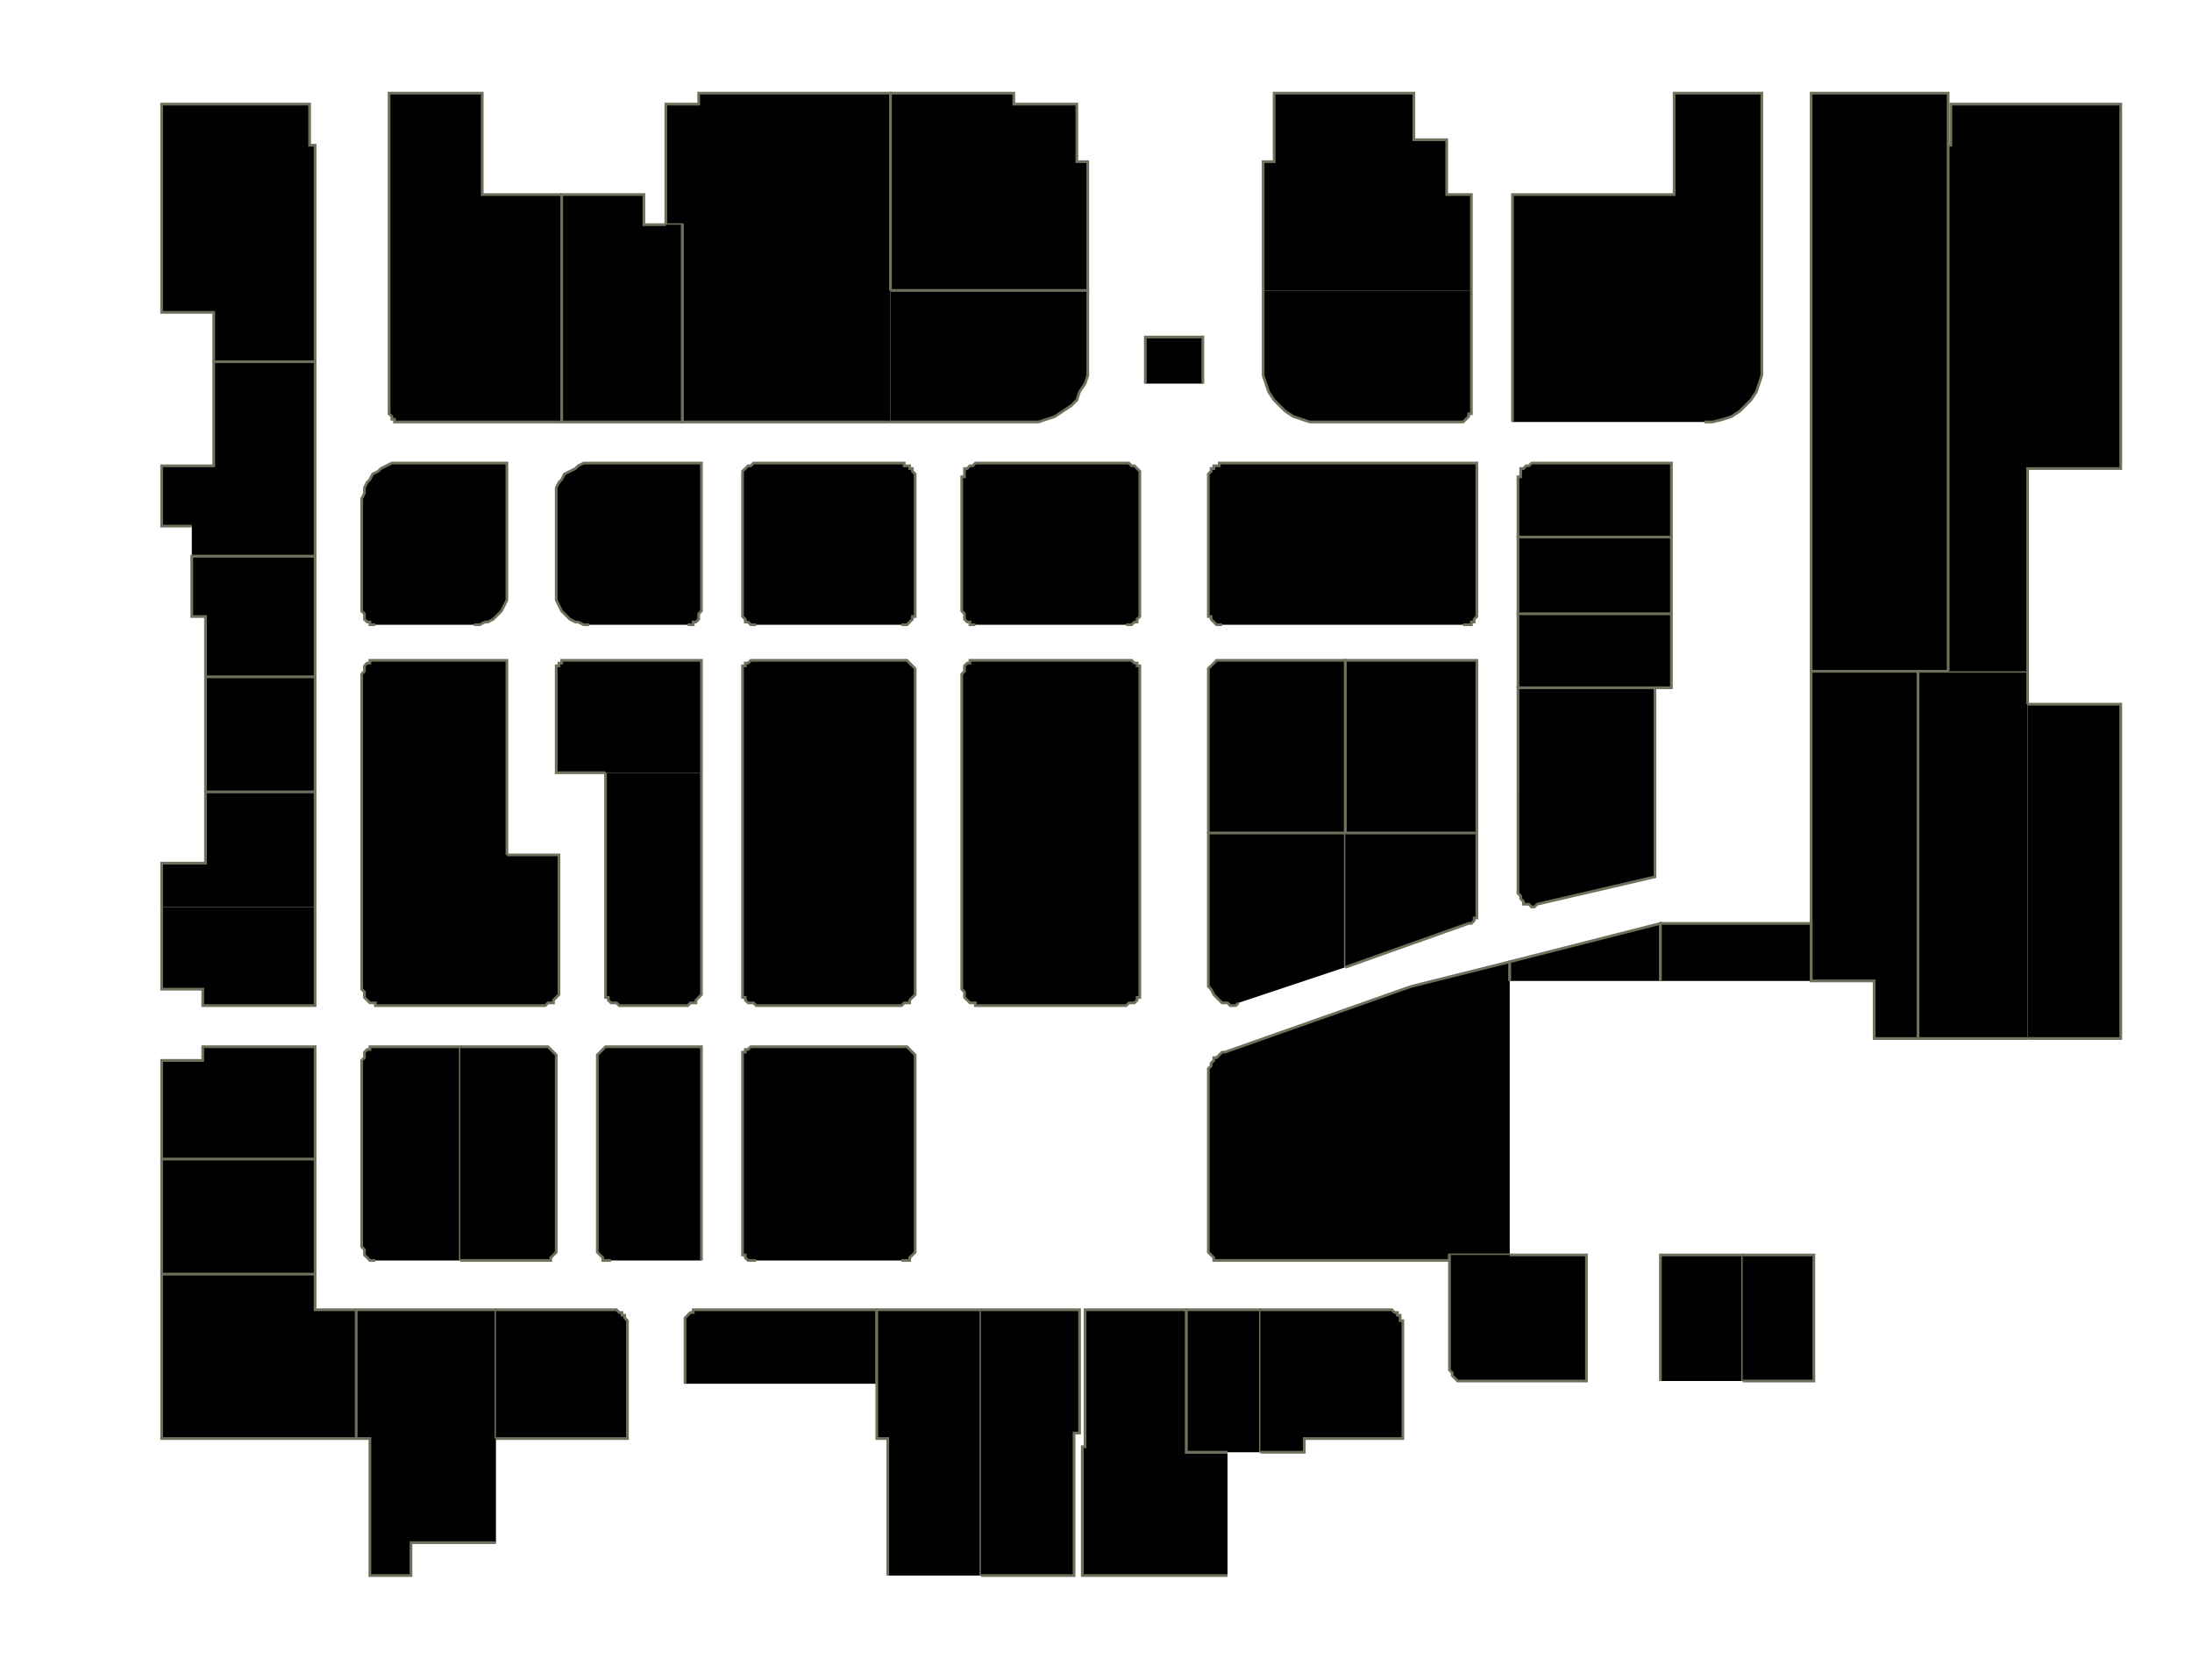 <?xml version="1.0" encoding="utf-8" ?>
<svg baseProfile="full" height="613" version="1.1" width="800" xmlns="http://www.w3.org/2000/svg" xmlns:ev="http://www.w3.org/2001/xml-events" xmlns:xlink="http://www.w3.org/1999/xlink"><defs /><g id="1A01" stroke="red"><polyline points="78,132 78,114 59,114 59,38 113,38 113,53 115,53 115,132" stroke="#6d725c" /></g><g id="1A02" stroke="red"><polyline points="205,154 147,154 146,154 145,154 144,154 144,153 143,153 143,152 142,151 142,151 142,150 142,149 142,34 176,34 176,71 205,71" stroke="#6d725c" /></g><g id="1A03" stroke="red"><polyline points="70,192 59,192 59,170 78,170 78,132 115,132 115,203 70,203" stroke="#6d725c" /></g><g id="1A05" stroke="red"><polyline points="75,247 75,225 70,225 70,203 115,203 115,247" stroke="#6d725c" /></g><g id="1A06" stroke="red"><polyline points="137,228 137,228 136,228 135,228 135,227 134,227 133,226 133,225 133,225 133,224 132,223 132,182 133,180 133,178 134,176 135,175 136,173 138,172 139,171 141,170 143,169 145,169 185,169 185,215 185,217 185,219 184,221 183,223 182,224 180,226 178,227 177,227 175,228 173,228" stroke="#6d725c" /></g><g id="1A09" stroke="red"><polyline points="75,289 75,247 115,247 115,289" stroke="#6d725c" /></g><g id="1A10" stroke="red"><polyline points="132,312 132,246 133,245 133,244 133,243 133,243 134,242 135,242 135,241 136,241 137,241 137,241 185,241 185,312" stroke="#6d725c" /></g><g id="1A11" stroke="red"><polyline points="59,331 59,315 75,315 75,289 115,289 115,331" stroke="#6d725c" /></g><g id="1A13" stroke="red"><polyline points="115,331 115,367 74,367 74,361 59,361 59,331" stroke="#6d725c" /></g><g id="1A14" stroke="red"><polyline points="185,312 204,312 204,361 204,362 204,363 203,364 203,364 202,365 202,366 201,366 200,366 200,366 199,367 137,367 137,366 136,366 135,366 135,366 134,365 133,364 133,364 133,363 133,362 132,361 132,312 132,312" stroke="#6d725c" /></g><g id="1A15" stroke="red"><polyline points="59,423 59,387 74,387 74,382 115,382 115,423" stroke="#6d725c" /></g><g id="1A16" stroke="red"><polyline points="137,460 137,460 136,460 135,460 135,460 134,459 133,458 133,458 133,457 133,456 132,455 132,387 133,386 133,385 133,384 133,384 134,383 135,383 135,382 136,382 137,382 137,382 168,382 168,460" stroke="#6d725c" /></g><g id="1A17" stroke="red"><polyline points="59,465 59,465 59,423 59,423 115,423 115,465" stroke="#6d725c" /></g><g id="1A19" stroke="red"><polyline points="130,525 59,525 59,465 115,465 115,465 115,478 130,478" stroke="#6d725c" /></g><g id="1A20" stroke="red"><polyline points="181,563 150,563 150,575 135,575 135,525 130,525 130,478 181,478 181,525" stroke="#6d725c" /></g><g id="1B08" stroke="red"><polyline points="215,228 213,228 211,227 210,227 208,226 206,224 205,223 204,221 203,219 203,217 203,215 203,182 203,180 203,178 204,176 205,175 206,173 208,172 210,171 211,170 213,169 215,169 256,169 256,223 255,224 255,225 255,225 255,226 254,227 253,227 253,228 252,228 251,228 251,228" stroke="#6d725c" /></g><g id="1B10" stroke="red"><polyline points="221,282 203,282 203,246 203,245 203,244 203,243 204,243 204,242 205,242 205,241 206,241 207,241 208,241 256,241 256,282" stroke="#6d725c" /></g><g id="1B15" stroke="red"><polyline points="168,382 198,382 199,382 199,382 200,382 201,383 201,383 202,384 202,384 203,385 203,386 203,387 203,455 203,456 203,457 202,458 202,458 201,459 201,460 200,460 199,460 199,460 198,460 168,460" stroke="#6d725c" /></g><g id="1B16" stroke="red"><polyline points="256,282 256,361 256,362 256,363 255,364 255,364 254,365 254,366 253,366 252,366 252,366 251,367 226,367 225,366 224,366 223,366 223,366 222,365 222,364 221,364 221,363 221,362 221,361 221,282" stroke="#6d725c" /></g><g id="1B18" stroke="red"><polyline points="223,460 222,460 222,460 221,460 220,460 220,459 219,458 219,458 218,457 218,456 218,455 218,387 218,386 218,385 219,384 219,384 220,383 220,383 221,382 222,382 222,382 223,382 256,382 256,460" stroke="#6d725c" /></g><g id="1B19" stroke="red"><polyline points="181,478 224,478 225,478 225,478 226,479 227,479 227,480 228,480 228,481 229,482 229,482 229,483 229,525 181,525" stroke="#6d725c" /></g><g id="1B20" stroke="red"><polyline points="250,505 250,483 250,482 250,482 250,481 251,480 251,480 252,479 253,479 253,478 254,478 255,478 320,478 320,505" stroke="#6d725c" /></g><g id="1C01" stroke="red"><polyline points="325,154 249,154 249,82 243,82 243,38 255,38 255,34 325,34 325,106" stroke="#6d725c" /></g><g id="1C07" stroke="red"><polyline points="276,228 275,228 274,228 274,228 273,227 272,227 272,226 271,225 271,225 271,224 271,223 271,174 271,174 271,173 271,172 272,171 272,171 273,170 274,170 274,170 275,169 276,169 329,169 330,169 330,170 331,170 332,170 332,171 333,171 333,172 334,173 334,174 334,174 334,223 334,224 334,225 333,225 333,226 332,227 332,227 331,228 330,228 330,228 329,228" stroke="#6d725c" /></g><g id="1C09" stroke="red"><polyline points="271,304 271,246 271,245 271,244 271,243 272,243 272,242 273,242 274,241 274,241 275,241 276,241 329,241 330,241 330,241 331,241 332,242 332,242 333,243 333,243 334,244 334,245 334,246 334,304" stroke="#6d725c" /></g><g id="1C15" stroke="red"><polyline points="334,304 334,361 334,362 334,363 333,364 333,364 332,365 332,366 331,366 330,366 330,366 329,367 276,367 275,366 274,366 274,366 273,366 272,365 272,364 271,364 271,363 271,362 271,361 271,304" stroke="#6d725c" /></g><g id="1C17" stroke="red"><polyline points="276,460 275,460 274,460 274,460 273,460 272,459 272,458 271,458 271,457 271,456 271,455 271,387 271,386 271,385 271,384 272,384 272,383 273,383 274,382 274,382 275,382 276,382 329,382 330,382 330,382 331,382 332,383 332,383 333,384 333,384 334,385 334,386 334,387 334,455 334,456 334,457 333,458 333,458 332,459 332,460 331,460 330,460 330,460 329,460" stroke="#6d725c" /></g><g id="1C20" stroke="red"><polyline points="324,575 324,525 320,525 320,505 320,478 358,478 358,575" stroke="#6d725c" /></g><g id="1D01" stroke="red"><polyline points="325,106 325,34 370,34 370,38 393,38 393,59 397,59 397,106" stroke="#6d725c" /></g><g id="1D03" stroke="red"><polyline points="325,106 397,106 397,133 397,137 396,140 394,143 393,146 391,148 388,150 385,152 382,153 379,154 376,154 325,154" stroke="#6d725c" /></g><g id="1D04" stroke="red"><polyline points="418,140 418,123 439,123 439,140" stroke="#6d725c" /></g><g id="1D07" stroke="red"><polyline points="356,228 356,228 355,228 354,228 354,227 353,227 352,226 352,225 352,225 352,224 351,223 351,174 352,174 352,173 352,172 352,171 353,171 354,170 354,170 355,170 356,169 356,169 411,169 412,169 413,170 413,170 414,170 415,171 415,171 416,172 416,173 416,174 416,174 416,223 416,224 416,225 416,225 415,226 415,227 414,227 413,228 413,228 412,228 411,228" stroke="#6d725c" /></g><g id="1D09" stroke="red"><polyline points="351,304 351,246 352,245 352,244 352,243 352,243 353,242 354,242 354,241 355,241 356,241 356,241 411,241 412,241 413,241 413,241 414,242 415,242 415,243 416,243 416,244 416,245 416,246 416,304" stroke="#6d725c" /></g><g id="1D15" stroke="red"><polyline points="416,304 416,361 416,362 416,363 416,364 415,364 415,365 414,366 413,366 413,366 412,366 411,367 356,367 356,366 355,366 354,366 354,366 353,365 352,364 352,364 352,363 352,362 351,361 351,304" stroke="#6d725c" /></g><g id="1D19" stroke="red"><polyline points="358,478 394,478 394,523 392,523 392,575 358,575" stroke="#6d725c" /></g><g id="1D20" stroke="red"><polyline points="448,575 395,575 395,528 396,528 396,508 396,478 433,478 433,530 448,530" stroke="#6d725c" /></g><g id="1E02" stroke="red"><polyline points="461,106 461,59 465,59 465,34 516,34 516,51 528,51 528,71 537,71 537,86 537,93 537,106" stroke="#6d725c" /></g><g id="1E04" stroke="red"><polyline points="537,106 537,149 537,150 537,151 536,151 536,152 535,153 535,153 534,154 533,154 533,154 532,154 482,154 478,154 475,153 472,152 469,150 467,148 465,146 463,143 462,140 461,137 461,133 461,106" stroke="#6d725c" /></g><g id="1E06" stroke="red"><polyline points="446,228 445,228 445,228 444,228 443,227 443,227 442,226 442,225 441,225 441,224 441,223 441,174 441,174 441,173 442,172 442,171 443,171 443,170 444,170 445,170 445,169 446,169 539,169 539,223 539,224 539,225 539,225 538,226 538,227 537,227 537,228 536,228 535,228 534,228" stroke="#6d725c" /></g><g id="1E10" stroke="red"><polyline points="441,304 441,302 441,246 441,245 441,244 442,243 442,243 443,242 443,242 444,241 445,241 445,241 446,241 491,241 491,302 491,304" stroke="#6d725c" /></g><g id="1E14" stroke="red"><polyline points="452,366 451,367 449,367 448,366 446,366 445,365 444,364 443,363 442,361 441,360 441,358 441,304 491,304 491,353" stroke="#6d725c" /></g><g id="1E16" stroke="red"><polyline points="551,458 529,458 529,458 529,460 446,460 445,460 445,460 444,460 443,460 443,459 442,458 442,458 441,457 441,456 441,455 441,392 441,391 441,390 442,389 442,388 443,387 443,386 444,386 445,385 446,384 447,384 515,360 551,351 551,358" stroke="#6d725c" /></g><g id="1E20" stroke="red"><polyline points="448,530 433,530 433,478 460,478 460,530" stroke="#6d725c" /></g><g id="1F06" stroke="red"><polyline points="554,196 554,174 555,174 555,173 555,172 555,171 556,171 557,170 557,170 558,170 559,169 560,169 610,169 610,196" stroke="#6d725c" /></g><g id="1F08" stroke="red"><polyline points="554,224 554,196 610,196 610,224" stroke="#6d725c" /></g><g id="1F09" stroke="red"><polyline points="491,304 491,302 491,241 539,241 539,304" stroke="#6d725c" /></g><g id="1F10" stroke="red"><polyline points="554,251 554,224 610,224 610,251 604,251" stroke="#6d725c" /></g><g id="1F12" stroke="red"><polyline points="554,288 554,251 604,251 604,288" stroke="#6d725c" /></g><g id="1F13" stroke="red"><polyline points="491,304 539,304 539,332 539,333 539,334 539,334 539,335 538,335 538,336 538,336 537,337 537,337 536,337 491,353" stroke="#6d725c" /></g><g id="1F14" stroke="red"><polyline points="604,288 604,320 561,330 560,331 559,331 558,330 557,330 556,330 556,329 555,328 555,327 555,327 554,326 554,288" stroke="#6d725c" /></g><g id="1F19" stroke="red"><polyline points="460,478 507,478 507,478 508,478 509,479 510,479 510,480 511,480 511,481 511,482 512,482 512,483 512,525 476,525 476,530 460,530" stroke="#6d725c" /></g><g id="1F20" stroke="red"><polyline points="551,458 579,458 579,504 534,504 534,504 533,504 532,504 531,503 531,503 530,502 530,502 530,501 529,500 529,499 529,458" stroke="#6d725c" /></g><g id="1G04A" stroke="red"><polyline points="711,245 661,245 661,245 661,34 711,34 711,53" stroke="#6d725c" /></g><g id="1G04B" stroke="red"><polyline points="700,379 684,379 684,358 661,358 661,337 661,245 700,245" stroke="#6d725c" /></g><g id="1G04C" stroke="red"><polyline points="740,379 700,379 700,245 740,245 740,257" stroke="#6d725c" /></g><g id="1G04D" stroke="red"><polyline points="740,257 774,257 774,379 740,379" stroke="#6d725c" /></g><g id="1G12" stroke="red"><polyline points="551,358 551,351 606,337 606,358" stroke="#6d725c" /></g><g id="1G13" stroke="red"><polyline points="606,358 606,337 661,337 661,358" stroke="#6d725c" /></g><g id="1Y01" stroke="red"><polyline points="711,245 711,53 712,53 712,38 774,38 774,171 740,171 740,245" stroke="#6d725c" /></g><g id="1Y02" stroke="red"><polyline points="552,154 552,71 611,71 611,34 643,34 643,133 643,137 642,140 641,143 639,146 637,148 635,150 632,152 629,153 625,154 622,154" stroke="#6d725c" /></g><g id="1Y03" stroke="red"><polyline points="606,504 606,458 636,458 636,504" stroke="#6d725c" /></g><g id="1Y04" stroke="red"><polyline points="636,458 662,458 662,504 636,504" stroke="#6d725c" /></g><g id="1Y05" stroke="red"><polyline points="249,82 249,154 205,154 205,71 235,71 235,82 243,82" stroke="#6d725c" /></g></svg>